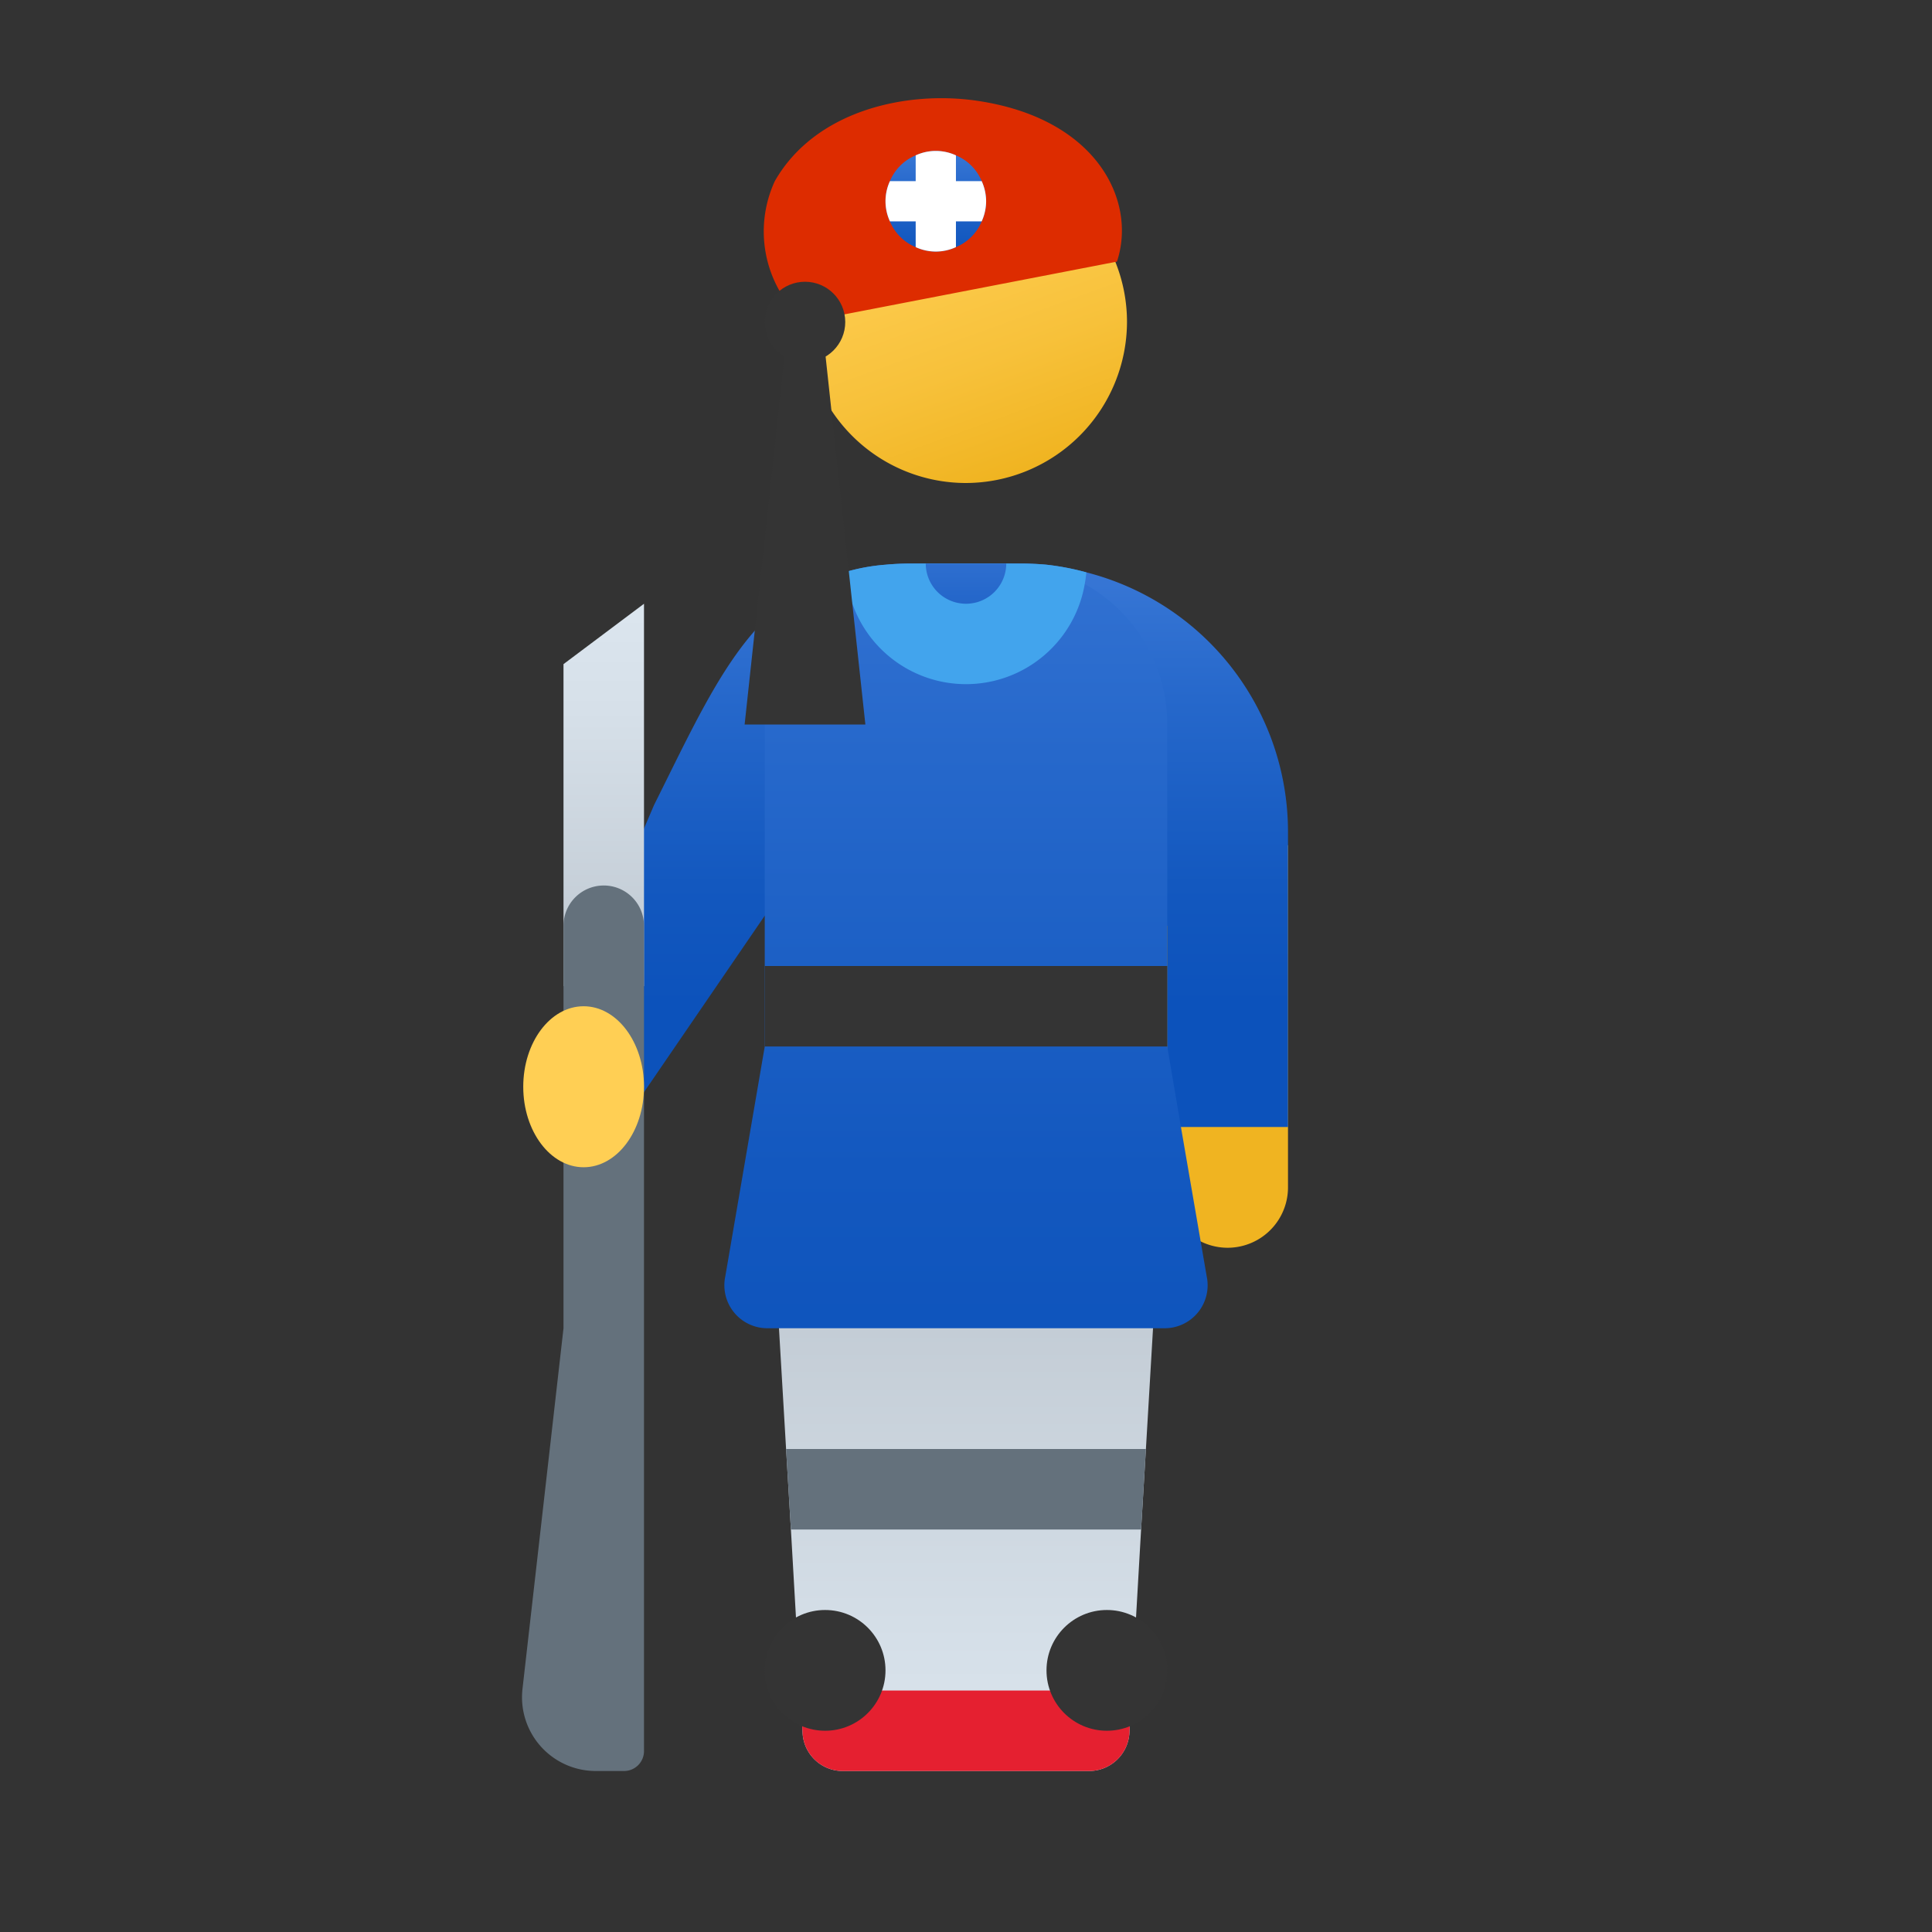 <svg xmlns="http://www.w3.org/2000/svg" xmlns:xlink="http://www.w3.org/1999/xlink" data-name="Слой 1" viewBox="0 0 48 48"><rect x="0" y="0" width="48" height="48" fill="#333333" stroke="none"/><defs><linearGradient id="3ODTT58c_31fDYwUwQBs~c" x1="24" x2="24" y1="47.886" y2="30.85" data-name="Безымянный градиент 147" gradientUnits="userSpaceOnUse"><stop offset="0" stop-color="#dfe9f2"/><stop offset=".391" stop-color="#d6e0e9"/><stop offset="1" stop-color="#bfc8d1"/></linearGradient><linearGradient id="3ODTT58c_31fDYwUwQBs~a" x1="22.651" x2="25.348" y1="-360.284" y2="-367.715" data-name="Безымянный градиент 13" gradientTransform="matrix(1 0 0 -1 0 -356)" gradientUnits="userSpaceOnUse"><stop offset="0" stop-color="#ffcf54"/><stop offset=".261" stop-color="#fdcb4d"/><stop offset=".639" stop-color="#f7c13a"/><stop offset="1" stop-color="#f0b421"/></linearGradient><linearGradient id="3ODTT58c_31fDYwUwQBs~d" x1="30.5" x2="30.5" y1="32.552" y2="24.143" xlink:href="#3ODTT58c_31fDYwUwQBs~a"/><linearGradient id="3ODTT58c_31fDYwUwQBs~b" x1="23" x2="23" y1="12.326" y2="24.967" gradientUnits="userSpaceOnUse"><stop offset=".002" stop-color="#427fdb"/><stop offset=".397" stop-color="#2668cb"/><stop offset=".763" stop-color="#1358bf"/><stop offset="1" stop-color="#0c52bb"/></linearGradient><linearGradient id="3ODTT58c_31fDYwUwQBs~e" x1="24" x2="24" y1="7.435" y2="35.772" xlink:href="#3ODTT58c_31fDYwUwQBs~b"/><linearGradient id="3ODTT58c_31fDYwUwQBs~f" x1="15" x2="15" y1="13.304" y2="24.411" xlink:href="#3ODTT58c_31fDYwUwQBs~c"/><linearGradient id="3ODTT58c_31fDYwUwQBs~g" x1="14.5" x2="14.5" y1="23.063" y2="31.162" xlink:href="#3ODTT58c_31fDYwUwQBs~a"/><linearGradient id="3ODTT58c_31fDYwUwQBs~h" x1="23.25" x2="23.25" y1="3.261" y2="6.898" xlink:href="#3ODTT58c_31fDYwUwQBs~b"/><linearGradient id="3ODTT58c_31fDYwUwQBs~i" x1="24" x2="24" y1="12.293" y2="18.413" xlink:href="#3ODTT58c_31fDYwUwQBs~b"/></defs><path fill="url(#3ODTT58c_31fDYwUwQBs~c)" d="M29,27l-.53,9-.12,2-.23,4-.06,1.06a1.005,1.005,0,0,1-1,.94H20.94a.998.998,0,0,1-1-.94L19.88,42l-.23-4-.12-2L19,27Z"/><path fill="#e52030" d="M28.12,42l-.06,1.06a1.005,1.005,0,0,1-1,.94H20.94a.998.998,0,0,1-1-.94L19.88,42Z"/><polygon fill="#64717c" points="28.47 36 28.35 38 19.65 38 19.53 36 28.47 36"/><path fill="url(#3ODTT58c_31fDYwUwQBs~a)" d="M24,12a4,4,0,1,1,4-4,4.012,4.012,0,0,1-4,4"/><path fill="url(#3ODTT58c_31fDYwUwQBs~d)" d="M32,21v8.5a1.5,1.5,0,0,1-3,0V21Z"/><path fill="url(#3ODTT58c_31fDYwUwQBs~b)" d="M32,20.67V28H29V23l-10-.25L15.75,27.5,14,25.25,16.25,20c1.45-2.9,2.38-5.12,4.76-5.79a4.849,4.849,0,0,1,.99-.18c.21-.02.44-.03.67-.03h2.66c.22,0,.45.01.67.03a6.424,6.424,0,0,1,.99.19A6.654,6.654,0,0,1,32,20.67Z"/><path fill="url(#3ODTT58c_31fDYwUwQBs~e)" d="M28.94,33H19.06a1.068,1.068,0,0,1-1.04-1.29L19,26V18a3.984,3.984,0,0,1,3.01-3.87A3.584,3.584,0,0,1,23,14h2a3.584,3.584,0,0,1,.99.13A3.984,3.984,0,0,1,29,18v8l.34,2,.64,3.71A1.068,1.068,0,0,1,28.94,33Z"/><rect width="10" height="2" x="19" y="24" fill="#343434"/><polygon fill="url(#3ODTT58c_31fDYwUwQBs~f)" points="16 15 16 24.5 14 24.5 14 16.5 16 15"/><path fill="#64717c" d="M15,22a1,1,0,0,1,1,1V43.5a.495.495,0,0,1-.5.5h-.7a1.832,1.832,0,0,1-1.82-2.03L14,33V23a1,1,0,0,1,1-1Z"/><ellipse cx="14.5" cy="27" fill="url(#3ODTT58c_31fDYwUwQBs~g)" rx="1.5" ry="2"/><circle cx="27.5" cy="41.5" r="1.5" fill="#343434"/><circle cx="20.5" cy="41.5" r="1.5" fill="#343434"/><path fill="#42a4ed" d="M26.99,14.22a2.901,2.901,0,0,1-.04.29,2.993,2.993,0,0,1-5.9,0,1.547,1.547,0,0,1-.04-.3,4.849,4.849,0,0,1,.99-.18c.21-.02.44-.03.67-.03h2.66c.22,0,.45.01.67.03A6.424,6.424,0,0,1,26.99,14.22Z"/><path fill="#dd2c00" d="M24.25,2.5c-1.75-.25-4,.25-5,2A2.983,2.983,0,0,0,20,8l7.75-1.5C28.25,5,27.261,2.93,24.25,2.5Z"/><path fill="url(#3ODTT58c_31fDYwUwQBs~h)" d="M24.5,5a1.216,1.216,0,0,1-.11.5,1.181,1.181,0,0,1-.64.64,1.191,1.191,0,0,1-1,0,1.181,1.181,0,0,1-.64-.64,1.191,1.191,0,0,1,0-1,1.181,1.181,0,0,1,.64-.64,1.191,1.191,0,0,1,1,0,1.181,1.181,0,0,1,.64.64A1.216,1.216,0,0,1,24.5,5Z"/><path fill="#fff" d="M24.5,5a1.216,1.216,0,0,0-.11-.5h-.64V3.86a1.191,1.191,0,0,0-1,0V4.5h-.64a1.191,1.191,0,0,0,0,1h.64v.64a1.191,1.191,0,0,0,1,0V5.5h.64A1.216,1.216,0,0,0,24.5,5Z"/><circle cx="20" cy="8" r="1" fill="#343434"/><polygon fill="#343434" points="19.5 8.75 18.5 18 21.5 18 20.5 8.75 19.5 8.75"/><path fill="url(#3ODTT58c_31fDYwUwQBs~i)" d="M25,14a1,1,0,0,1-2,0Z"/></svg>